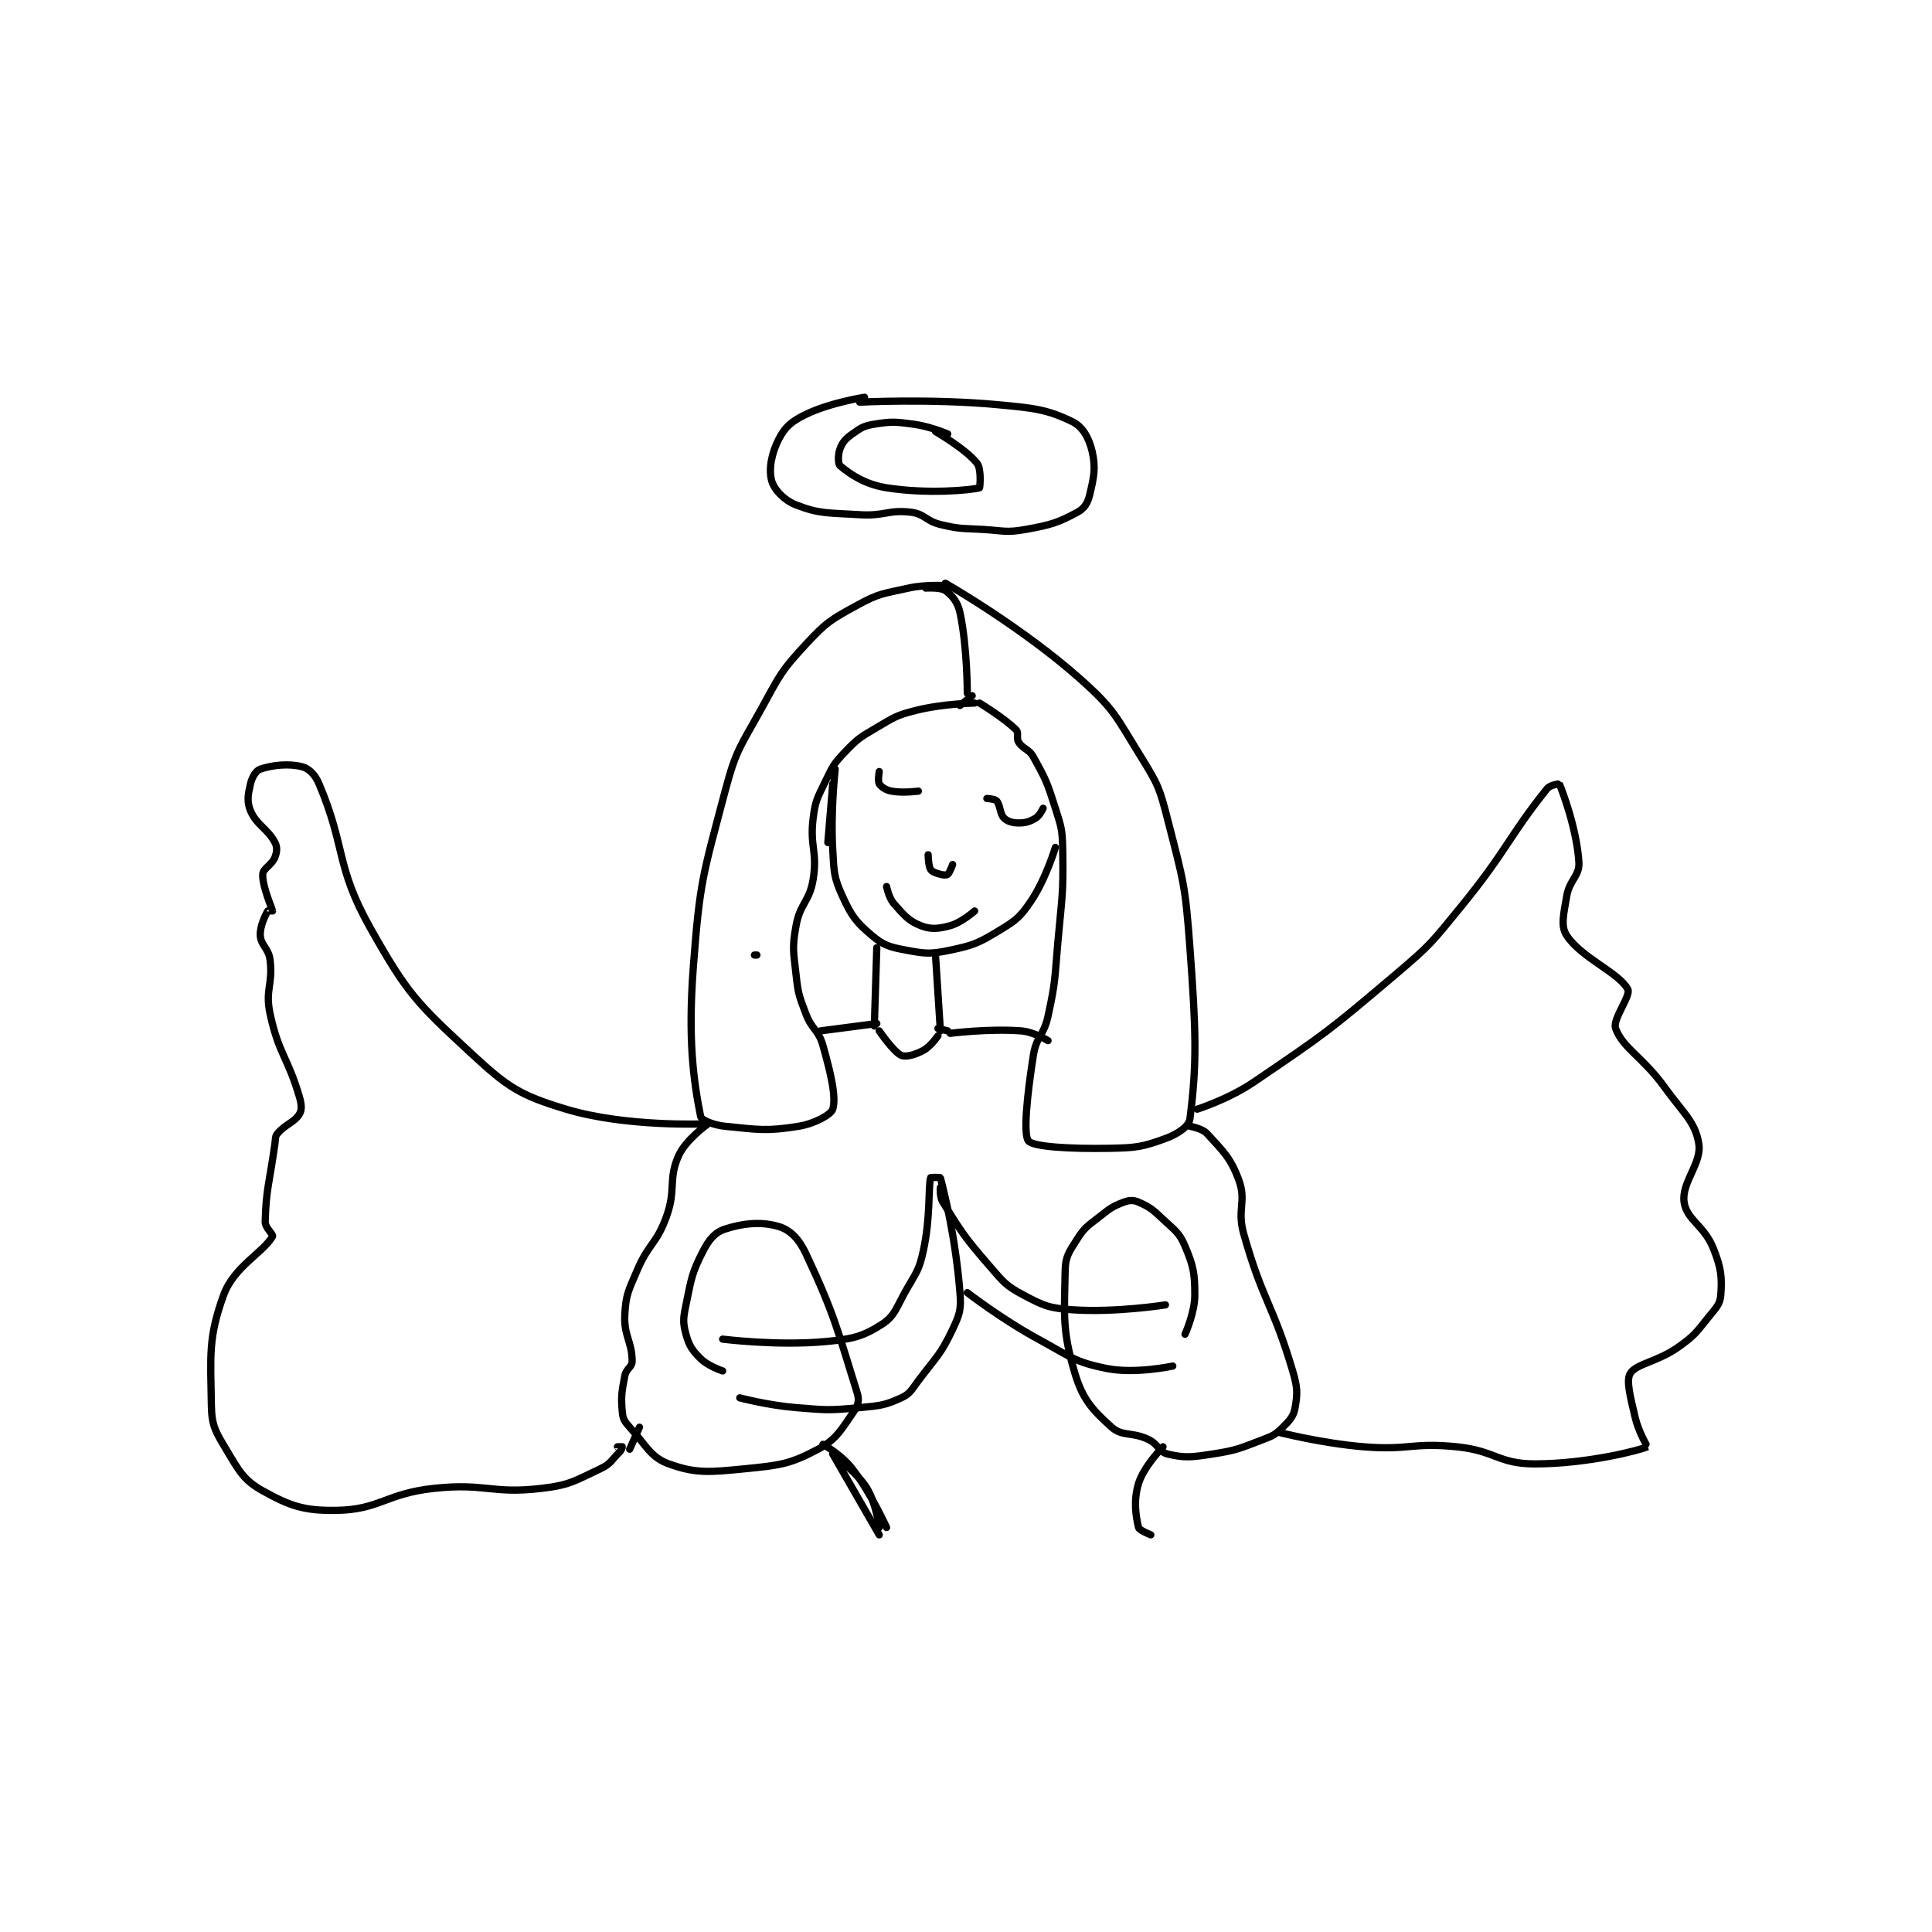 <?xml version="1.0" encoding="utf-8"?>
<!DOCTYPE svg PUBLIC "-//W3C//DTD SVG 1.1//EN" "http://www.w3.org/Graphics/SVG/1.1/DTD/svg11.dtd">
<svg viewBox="0 0 800 800" preserveAspectRatio="xMinYMin meet" xmlns="http://www.w3.org/2000/svg" version="1.1">
<g fill="none" stroke="black" stroke-linecap="round" stroke-linejoin="round" stroke-width="2.962">
<g transform="translate(87.52,164.5) scale(1.013) translate(-7,-16.133)">
<path id="0" d="M299 94.133 C299 94.133 305.028 93.725 307 95.133 C309.813 97.143 312.07 99.794 313 104.133 C316.041 118.327 316 137.133 316 137.133 "/>
<path id="1" d="M318 138.133 L313 142.133 "/>
<path id="2" d="M261 174.133 L259 198.133 "/>
<path id="3" d="M262 168.133 C262 168.133 260.079 185.175 261 201.133 C261.537 210.449 261.422 212.306 265 220.133 C268.691 228.207 270.518 230.649 277 236.133 C281.842 240.23 284.273 240.872 291 242.133 C299.006 243.634 300.987 243.82 309 242.133 C318.653 240.101 320.502 239.284 329 234.133 C335.933 229.931 337.546 228.718 342 222.133 C348.161 213.025 352 200.133 352 200.133 "/>
<path id="4" d="M280 169.133 C280 169.133 279.356 173.102 280 174.133 C280.789 175.396 282.683 176.699 285 177.133 C289.583 177.993 296 177.133 296 177.133 "/>
<path id="5" d="M324 180.133 C324 180.133 327.282 180.313 328 181.133 C329.536 182.889 329.269 186.402 331 188.133 C332.385 189.518 334.501 190.133 337 190.133 C339.915 190.133 341.567 189.593 344 188.133 C345.602 187.172 347 184.133 347 184.133 "/>
<path id="6" d="M300 203.133 C300 203.133 300.061 207.631 301 209.133 C301.638 210.154 303.104 210.592 305 211.133 C306.244 211.489 307.521 211.517 308 211.133 C308.83 210.469 310 207.133 310 207.133 "/>
<path id="7" d="M283 216.133 C283 216.133 283.877 220.707 286 223.133 C290.108 227.828 292.046 230.195 297 232.133 C301.094 233.735 304.183 233.447 309 232.133 C313.671 230.859 319 226.133 319 226.133 "/>
<path id="8" d="M279 241.133 L278 273.133 "/>
<path id="9" d="M303 244.133 L305 275.133 "/>
<path id="10" d="M230 244.133 L229 244.133 "/>
<path id="11" d="M319 141.133 C319 141.133 306.172 141.34 295 144.133 C286.988 146.136 286.262 146.876 279 151.133 C272.186 155.128 271.303 155.577 266 161.133 C261.353 166.002 260.99 166.924 258 173.133 C254.717 179.952 253.913 180.831 253 188.133 C251.54 199.817 254.822 201.682 253 213.133 C251.534 222.346 247.654 222.917 246 232.133 C244.367 241.233 244.935 242.548 246 252.133 C246.876 260.015 247.185 260.711 250 268.133 C252.516 274.767 255.155 274.592 257 281.133 C260.342 292.984 262.467 302.293 261 307.133 C260.335 309.329 253.613 313.081 247 314.133 C233.874 316.222 230.808 315.514 217 314.133 C212.213 313.655 207.289 311.58 207 310.133 C204.029 295.277 201.786 278.574 204 249.133 C206.658 213.781 207.945 211.413 217 177.133 C221.557 159.882 223.239 159.061 232 143.133 C239.444 129.599 239.866 128.047 250 117.133 C258.423 108.063 260.159 107.07 271 101.133 C280.046 96.18 281.598 96.445 292 94.133 C299.02 92.573 307 93.133 307 93.133 "/>
<path id="12" d="M321 141.133 C321 141.133 331.091 147.225 336 152.133 C337.133 153.266 335.929 155.45 337 157.133 C338.866 160.065 341.158 159.818 343 163.133 C348.131 172.369 348.666 173.577 352 184.133 C354.509 192.079 354.849 192.827 355 201.133 C355.336 219.624 354.666 220.253 353 239.133 C351.675 254.144 352.123 254.768 349 269.133 C347.249 277.186 344.239 277.235 343 285.133 C340.418 301.597 338.817 317.458 341 320.133 C342.957 322.532 358.093 323.417 374 323.133 C385.139 322.934 387.495 322.59 397 319.133 C402.018 317.309 406.614 314.147 407 311.133 C409.913 288.41 409.531 275.436 407 241.133 C405.096 215.326 404.364 213.952 398 189.133 C394.623 175.962 394.104 174.578 387 163.133 C376.717 146.567 376.315 143.838 362 131.133 C337.977 109.813 307 92.133 307 92.133 "/>
<path id="13" d="M279 272.133 L256 275.133 "/>
<path id="14" d="M210 313.133 C210 313.133 200.94 319.56 198 326.133 C193.64 335.88 197.096 339.81 193 351.133 C188.976 362.259 185.752 361.952 181 373.133 C177.471 381.437 176.449 382.826 176 391.133 C175.537 399.699 179 402.32 179 410.133 C179 412.601 176.558 413.205 176 416.133 C174.71 422.904 174.39 424.727 175 431.133 C175.257 433.835 175.965 434.884 178 437.133 C184.885 444.743 186.563 449.443 194 452.133 C205.012 456.116 210.534 455.556 225 454.133 C239.458 452.711 243.601 452.213 255 446.133 C262.828 441.958 264.875 437.5 270 430.133 C271.492 427.989 271.841 425.825 271 423.133 C263.005 397.549 261.725 391.05 250 366.133 C247.164 360.107 243.6 356.527 239 355.133 C232.037 353.023 224.638 353.669 217 356.133 C212.927 357.447 210.478 360.331 208 365.133 C203.348 374.147 203.207 376.412 201 387.133 C199.87 392.622 199.686 394.316 201 399.133 C202.274 403.805 203.517 405.651 207 409.133 C210.047 412.181 216 414.133 216 414.133 "/>
<path id="15" d="M309 276.133 C309 276.133 324.643 274.132 338 275.133 C343.218 275.525 349 279.133 349 279.133 "/>
<path id="16" d="M304 274.133 L308 275.133 "/>
<path id="17" d="M407 314.133 C407 314.133 412.019 314.954 414 317.133 C420.521 324.306 423.639 326.945 427 336.133 C430.216 344.925 426.145 348.011 429 358.133 C436.799 385.786 440.897 386.737 449 414.133 C451.002 420.901 451.026 423.235 450 429.133 C449.386 432.662 447.93 434.204 445 437.133 C442.07 440.063 441.159 440.556 437 442.133 C427.219 445.843 426.3 446.549 416 448.133 C407.543 449.434 404.921 449.731 398 448.133 C394.391 447.301 394.199 444.142 390 442.133 C383.282 438.92 379.342 441.041 375 437.133 C367.25 430.159 363.175 425.827 360 415.133 C354.817 397.675 355.658 391.95 356 373.133 C356.107 367.258 357.644 365.406 361 360.133 C364.054 355.334 365.186 354.934 370 351.133 C374.405 347.656 375.368 346.87 380 345.133 C382.269 344.283 383.917 344.222 386 345.133 C390.536 347.118 391.78 348.135 396 352.133 C400.928 356.802 402.664 357.564 405 363.133 C408.427 371.305 409 374.073 409 383.133 C409 390.382 405 399.133 405 399.133 "/>
<path id="18" d="M280 275.133 C280 275.133 285.877 283.745 289 285.133 C290.884 285.971 294.67 284.909 298 283.133 C301.043 281.51 304 277.133 304 277.133 "/>
<path id="19" d="M216 401.133 C216 401.133 238.26 403.955 258 402.133 C269.138 401.105 273.147 400.13 281 395.133 C286.408 391.692 286.873 388.417 291 381.133 C295.19 373.738 296.269 373.098 298 365.133 C301.029 351.2 299.973 339.533 301 335.133 C301.031 335 304.958 334.97 305 335.133 C307.004 342.982 311.216 360.006 313 382.133 C313.553 388.987 312.935 390.918 310 397.133 C305.063 407.587 303.414 408.248 296 418.133 C293.117 421.978 292.61 423.479 289 425.133 C282.34 428.186 280.384 428.353 272 429.133 C259.452 430.301 258.724 430.172 246 429.133 C234.585 428.202 223 425.133 223 425.133 "/>
<path id="20" d="M397 387.133 C397 387.133 376.753 390.358 359 389.133 C349.428 388.473 347.292 387.523 339 383.133 C331.718 379.278 330.822 377.837 325 371.133 C314.758 359.339 313.628 357.338 306 345.133 C304.666 342.998 305 339.133 305 339.133 "/>
<path id="21" d="M400 412.133 C400 412.133 384.677 415.469 373 413.133 C359.755 410.484 358.12 408.269 345 401.133 C330.054 393.005 316 382.133 316 382.133 "/>
<path id="22" d="M263 450.133 C263 450.133 271.197 455.869 275 462.133 C278.754 468.316 280 478.133 280 478.133 "/>
<path id="23" d="M261 448.133 L280 481.133 "/>
<path id="24" d="M257 444.133 C257 444.133 264.647 448.44 269 454.133 C276.879 464.437 283 478.133 283 478.133 "/>
<path id="25" d="M396 445.133 C396 445.133 388.099 453.205 386 460.133 C383.904 467.05 384.837 473.249 386 478.133 C386.271 479.27 391 481.133 391 481.133 "/>
<path id="26" d="M410 307.133 C410 307.133 422.786 303.069 433 296.133 C462.459 276.13 463.595 275.347 491 252.133 C505.589 239.775 505.863 239.011 518 224.133 C536.572 201.367 537.189 195.897 553 176.133 C554.248 174.573 557.994 174.12 558 174.133 C559.21 176.925 565.114 192.547 566 206.133 C566.373 211.846 562.134 213.331 561 220.133 C559.777 227.47 558.468 232.284 561 236.133 C567.085 245.383 582.416 251.324 586 258.133 C587.363 260.723 579.619 270.451 581 274.133 C584.079 282.345 591.966 285.644 601 298.133 C608.78 308.888 613.479 312.195 615 321.133 C616.377 329.225 607.867 337.015 609 345.133 C610.011 352.38 617.271 354.685 621 364.133 C624.171 372.167 624.533 375.667 624 383.133 C623.734 386.853 622.069 388.342 619 392.133 C613.893 398.442 613.533 399.438 607 404.133 C598.161 410.486 589.505 411.097 587 415.133 C585.207 418.022 587.038 424.724 589 433.133 C590.399 439.129 594.033 445.118 594 445.133 C591.084 446.485 569.499 452.133 548 452.133 C533.044 452.133 531.816 446.715 516 445.133 C497.62 443.295 496.602 446.662 478 445.133 C460.625 443.705 443 439.133 443 439.133 "/>
<path id="27" d="M209 313.133 C209 313.133 176.572 314.556 152 307.133 C132.803 301.334 128.212 298.205 113 284.133 C90.746 263.549 86.98 259.711 72 233.133 C57.681 207.729 62.056 200.193 51 174.133 C49.377 170.308 46.852 167.846 44 167.133 C38.541 165.769 32.008 166.464 27 168.133 C25.266 168.711 23.649 171.374 23 174.133 C21.971 178.506 21.431 181.368 23 185.133 C25.448 191.009 29.977 192.389 33 198.133 C33.993 200.021 33.827 201.984 33 204.133 C31.771 207.33 28.11 208.719 28 211.133 C27.775 216.084 31.86 225.082 32 226.133 C32.002 226.151 30.083 225.968 30 226.133 C29.047 228.039 26.805 232.231 27 236.133 C27.202 240.175 30.399 241.327 31 246.133 C32.259 256.203 28.873 258.207 31 268.133 C34.536 284.634 38.228 285.828 43 302.133 C43.891 305.176 44.069 307.351 43 309.133 C40.953 312.545 37.176 313.322 34 317.133 C33.01 318.322 33.28 319.118 33 321.133 C30.798 336.987 29.354 339.673 29 353.133 C28.935 355.616 32.452 358.335 32 359.133 C28.282 365.694 16.209 371.518 12 383.133 C5.695 400.535 6.676 407.698 7 428.133 C7.131 436.365 8.606 438.81 13 446.133 C18.289 454.948 20.159 458.777 28 463.133 C39.048 469.271 44.713 471.323 58 471.133 C75.841 470.878 78.241 464.25 98 462.133 C119.223 459.859 121.4 464.557 142 462.133 C153.677 460.76 155.492 459.059 166 454.133 C170.272 452.131 170.524 450.609 174 447.133 C174.695 446.438 175.023 445.179 175 445.133 C174.985 445.103 173 445.133 173 445.133 "/>
<path id="28" d="M178 446.133 L182 437.133 "/>
<path id="29" d="M274 16.133 C274 16.133 259.99 18.281 250 23.133 C244.218 25.942 241.573 28.171 239 33.133 C235.959 38.997 234.78 45.429 236 50.133 C236.947 53.785 241.079 58.22 246 60.133 C255.763 63.93 259.185 63.315 272 64.133 C282.218 64.786 283.678 62.003 293 63.133 C298.628 63.816 298.997 66.684 305 68.133 C312.947 70.052 313.529 69.649 322 70.133 C330.909 70.642 331.723 71.619 340 70.133 C350.235 68.296 353.148 67.362 361 63.133 C363.78 61.636 365.209 59.431 366 56.133 C367.761 48.797 368.592 44.957 367 38.133 C365.757 32.807 363.159 28.16 359 26.133 C348.664 21.098 343.365 20.546 328 19.133 C300.764 16.629 272 18.133 272 18.133 "/>
<path id="30" d="M308 31.133 C308 31.133 300.868 28.049 294 27.133 C286.439 26.125 285.142 25.991 278 27.133 C273.697 27.822 272.532 28.611 269 31.133 C266.234 33.109 265.038 34.436 264 37.133 C263.083 39.517 263.121 43.393 264 44.133 C267.964 47.472 273.974 51.708 283 53.133 C299.796 55.785 317.411 54.103 321 53.133 C321.161 53.09 321.854 45.502 320 43.133 C315.477 37.354 303 30.133 303 30.133 "/>
</g>
</g>
</svg>
